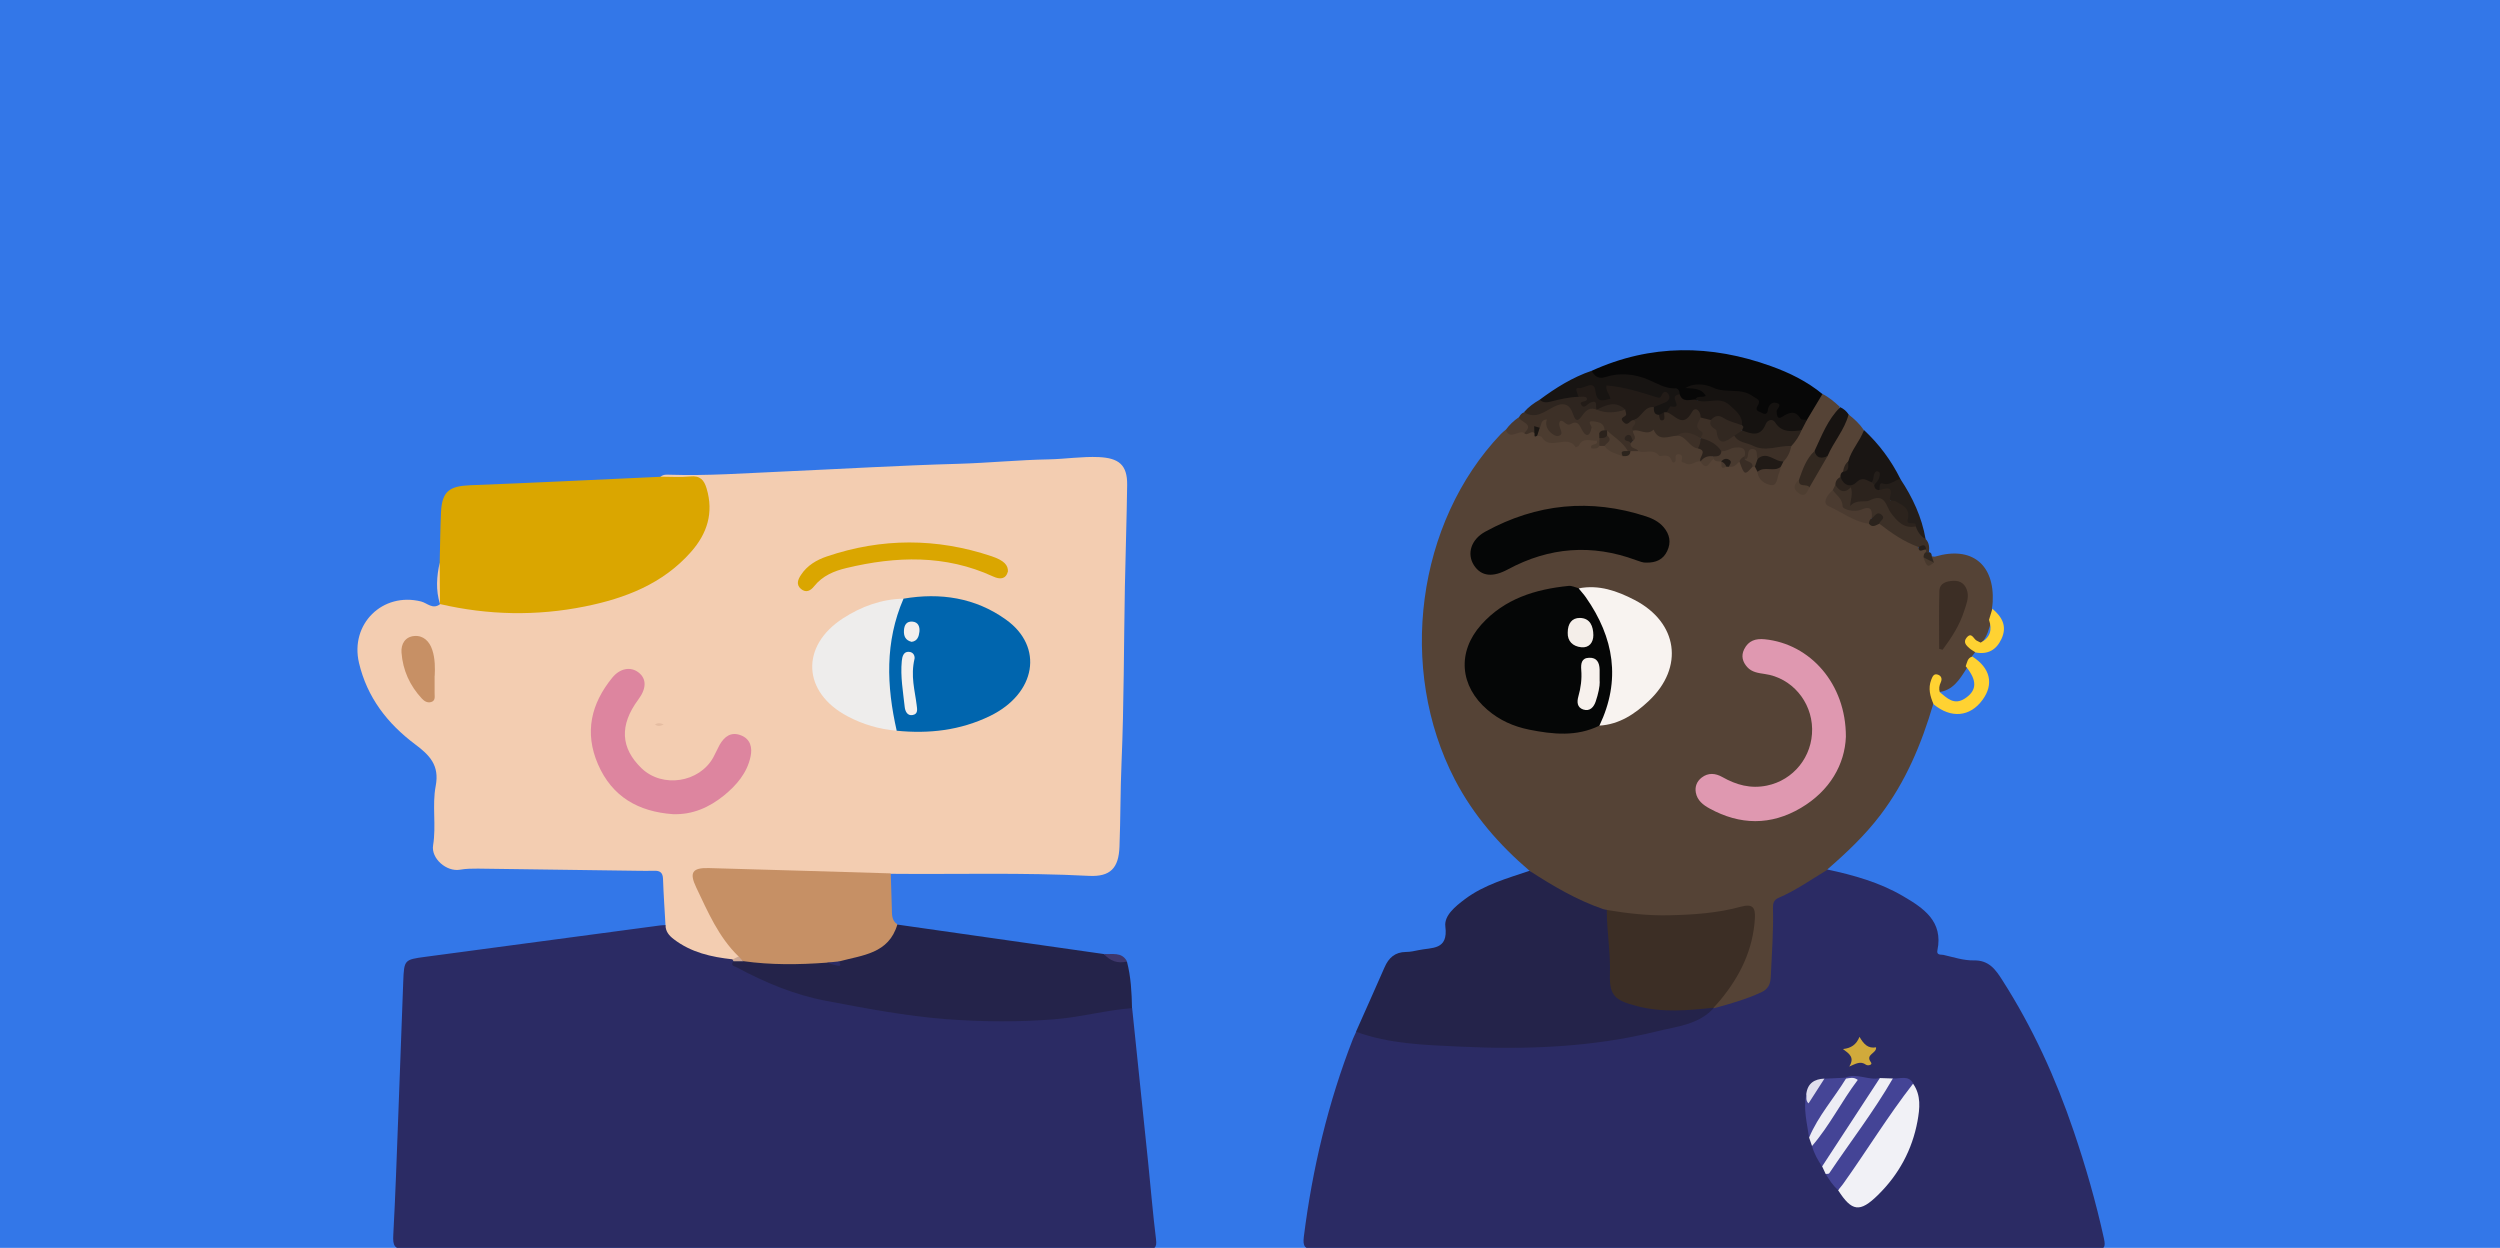 <svg width="595" height="297" viewBox="0 0 595 297" fill="none" xmlns="http://www.w3.org/2000/svg">
<g clip-path="url(#clip0_5484_43210)">
<rect width="595" height="297" fill="#3377E8"/>
<path d="M158.388 220.203C158.182 216.519 157.924 212.835 157.796 209.151C157.744 207.657 157.049 207.194 155.684 207.245C154.345 207.297 153.006 207.245 151.667 207.245C139.024 207.065 126.406 206.884 113.763 206.73C112.347 206.73 110.931 206.73 109.489 206.987C106.27 207.554 102.562 204.308 103.077 201.191C103.849 196.477 102.819 191.66 103.695 187.074C104.648 182.128 102.227 179.707 98.777 177.131C92.21 172.21 87.369 165.976 85.438 157.759C83.275 148.536 91.026 140.86 100.219 143.152C101.661 143.513 103.025 145.162 104.751 143.771C106.012 142.74 107.3 143.513 108.587 143.693C124.758 145.986 140.569 145.625 155.375 137.588C159.727 135.218 163.177 131.921 165.907 127.876C168.07 124.63 168.533 121.075 167.452 117.263C166.885 115.254 165.778 114.455 163.718 114.378C161.529 114.275 159.186 115.15 157.203 113.476C157.873 112.858 158.748 112.961 159.547 112.987C168.379 113.27 177.185 112.626 186.018 112.24C200.051 111.621 214.059 110.771 228.119 110.385C235.277 110.179 242.436 109.457 249.594 109.329C253.586 109.251 257.525 108.607 261.542 108.788C266.229 109.019 268.315 110.591 268.263 115.382C268.16 123.471 267.877 131.586 267.722 139.675C267.465 153.611 267.516 167.574 266.924 181.51C266.641 188.182 266.692 194.828 266.435 201.5C266.255 206.601 264.272 208.713 259.173 208.456C243.466 207.631 227.758 208.121 212.051 207.966C208.729 209.615 205.227 208.816 201.828 208.61C199.485 208.456 197.142 208.121 194.773 208.25C186.558 208.636 178.421 207.322 170.207 207.606C165.778 207.76 165.263 208.456 167.272 212.5C169.589 217.163 171.623 222.006 175.306 225.87C175.743 226.308 176.001 226.875 176.052 227.519C176.001 228.369 175.434 228.729 174.713 228.961C169.306 229.09 164.388 227.519 160.062 224.324C158.774 223.371 157.306 222.289 158.414 220.28L158.388 220.203Z" fill="#F3CDB1"/>
<path d="M158.388 220.203C158.414 221.671 159.186 222.624 160.319 223.5C164.465 226.694 169.306 227.776 174.327 228.317C174.585 228.523 174.842 228.729 175.1 228.961C185.297 235.324 196.807 237.539 208.369 239.523C219.518 241.429 230.745 242.357 242.101 242.228C249.981 242.125 257.628 240.734 265.328 239.549C266.718 239.343 268.16 238.802 269.448 239.909C270.735 252.249 272.023 264.588 273.284 276.928C273.902 282.956 274.392 288.984 275.138 294.986C275.396 297.073 274.701 297.356 272.898 297.33C266.306 297.227 259.74 297.304 253.148 297.304C201.004 297.304 148.886 297.279 96.742 297.382C93.807 297.382 93.472 296.454 93.601 293.93C94.116 284.501 94.425 275.073 94.785 265.644C95.198 254.979 95.558 244.315 95.97 233.65C96.176 228.446 96.202 228.394 101.223 227.725C119.84 225.226 138.457 222.727 157.1 220.254C157.512 220.203 157.924 220.203 158.336 220.177L158.388 220.203Z" fill="#2B2B64"/>
<path d="M434.994 206.961C441.251 208.301 447.38 210.027 452.916 213.273C457.757 216.106 462.546 219.249 461.104 226.179C460.847 227.39 461.954 227.158 462.521 227.261C464.915 227.802 467.362 228.626 469.756 228.575C473.387 228.497 474.984 230.79 476.58 233.315C483.764 244.546 489.249 256.577 493.524 269.174C496.382 277.572 498.828 286.073 500.734 294.754C501.197 296.866 500.862 297.356 498.699 297.356C486.468 297.253 474.237 297.304 462.006 297.304C412.36 297.304 362.714 297.304 313.042 297.382C310.493 297.382 310.029 296.609 310.312 294.342C312.347 278.19 316.08 262.45 322.003 247.251C322.235 246.684 322.492 246.118 322.75 245.577C323.239 245.396 323.754 245.293 324.269 245.396C331.015 246.839 337.839 247.535 344.689 247.972C353.701 248.539 362.714 248.565 371.726 247.972C380.867 247.354 389.828 245.68 398.686 243.49C401.802 242.717 404.763 241.584 407.364 239.678C410.377 238.106 413.776 237.565 416.917 236.303C419.415 235.298 420.471 233.778 420.625 230.996C420.909 226.282 421.243 221.594 421.166 216.879C421.166 215.256 421.475 213.788 423.072 212.964C426.471 211.238 429.715 209.28 432.934 207.271C433.552 206.884 434.247 206.678 434.994 206.961V206.961Z" fill="#2B2B64"/>
<path d="M434.995 206.961C431.132 209.28 427.45 211.907 423.304 213.685C422.145 214.174 421.939 215.025 421.965 216.132C422.12 221.568 421.682 226.977 421.45 232.387C421.373 234.268 420.832 235.427 419.107 236.2C415.476 237.874 411.639 238.956 407.803 239.987C407.751 239.832 407.725 239.678 407.674 239.497C407.854 238.312 408.781 237.565 409.451 236.689C413.313 231.743 415.991 226.282 416.712 219.971C417.073 216.828 416.455 216.313 413.339 216.931C403.168 218.914 392.996 219.481 382.774 217.317C375.898 215.128 369.229 212.577 364.028 207.245C356.818 201.088 350.689 194.055 346.26 185.554C332.561 159.175 337.145 124.373 357.204 103.3C357.539 102.94 357.951 102.63 358.337 102.296C359.676 102.708 361.066 102.141 362.431 102.45C363.281 103.455 364.465 101.549 365.289 102.785C365.573 103.094 365.547 104.047 366.345 103.3C368.869 105.413 372.165 103.815 375.023 104.923C375.924 105.284 378.087 103.506 379.89 104.588C380.199 104.872 380.302 105.207 380.276 105.619C380.276 105.851 379.915 106.082 379.993 106.108C380.276 106.185 380.456 105.876 380.714 105.722C381.1 105.567 381.486 105.49 381.898 105.516C383.366 106.108 384.55 107.267 386.121 107.68C386.945 107.86 387.512 107.319 388.155 106.958C388.67 106.752 389.211 106.752 389.752 106.804C392.559 106.701 395.391 106.495 397.76 108.375C398.507 108.968 398.224 108.143 398.378 108.014C399.022 107.474 400.078 107.319 400.232 107.937C400.927 110.668 402.884 109.328 404.378 109.38C405.459 110.05 406.412 109.612 407.313 108.968C408.009 108.865 408.652 109.096 409.27 109.354C409.502 109.457 409.682 109.637 409.863 109.818C410.146 110.153 410.455 110.488 410.97 110.488C411.202 110.436 411.433 110.41 411.665 110.359C412.515 110.281 413.159 109.38 414.111 109.715C414.961 110.178 415.167 112.162 416.815 110.874C417.098 110.771 417.382 110.771 417.665 110.822C418.206 111.106 418.54 111.569 418.824 112.085C419.39 113.141 420.06 114.506 421.373 114.197C422.841 113.888 422.532 112.059 423.15 110.977C423.356 110.462 423.639 109.972 423.948 109.509C424.72 108.401 425.235 107.139 425.828 105.928C426.523 104.614 427.476 103.429 428.094 102.064C428.531 101.188 429.021 100.338 429.536 99.513C431.029 97.684 431.081 94.799 433.656 93.717C435.252 94.49 436.591 95.649 437.879 96.834C436.179 100.467 434.042 103.867 432.214 107.422C430.72 109.509 429.716 111.853 428.583 114.12C428.325 114.918 427.398 115.794 428.531 116.49C429.381 117.005 429.664 116 430.128 115.562C431.544 113.089 432.857 110.565 434.274 108.092C436.025 104.846 437.518 101.445 439.887 98.586C441.278 99.668 442.565 100.853 443.569 102.321C443.853 105.361 441.381 107.19 440.402 109.689C439.939 110.513 439.501 111.363 439.089 112.213C438.857 112.677 438.6 113.141 438.342 113.605C437.904 114.249 437.492 114.918 437.235 115.665C437.029 116.181 436.72 116.619 436.411 117.056C435.484 118.396 435.252 119.169 437.132 120.302C439.578 121.796 442.102 122.956 444.728 124.012C445.629 124.476 446.556 124.089 447.483 124.115C450.548 125.892 453.56 127.773 456.47 129.782C456.496 131.276 457.603 130.169 458.118 130.478C458.376 130.607 458.504 130.813 458.582 131.07C458.582 131.586 458.53 132.075 458.556 132.59C458.71 132.848 458.504 133.518 459.2 133.157C459.303 132.848 459.38 132.539 459.689 132.384C459.998 132.41 460.333 132.539 460.59 132.461C469.191 129.911 474.727 134.265 474.263 143.281C474.238 143.796 474.16 144.286 474.083 144.801C474.057 145.805 474.392 146.81 473.954 147.789C473.388 149.618 472.976 151.499 471.637 152.967C470.658 153.585 469.937 152.477 468.959 152.606C468.495 153.843 470.221 154.152 470.092 155.208C469.834 155.543 469.577 155.878 469.319 156.213C469.036 157.269 468.444 158.171 468.006 159.175C466.358 161.751 464.787 164.379 461.285 164.74C460.59 163.993 461.105 162.988 460.745 162.009C458.968 163.786 460.951 165.873 460.101 167.599C457.32 177.053 453.56 186.044 447.535 193.978C443.853 198.821 439.475 202.968 434.892 206.936L434.995 206.961Z" fill="#554336"/>
<path d="M364.053 207.271C369.59 210.852 375.255 214.201 381.538 216.364C381.821 216.467 382.13 216.493 382.439 216.545C384.01 219.456 383.623 222.676 383.958 225.793C384.216 228.111 384.01 230.481 384.035 232.851C384.061 235.556 385.323 237.334 387.949 238.003C392.919 239.266 397.94 240.27 403.116 239.343C404.713 239.06 406.361 238.725 407.854 239.832L407.777 240.013C404.172 243.903 399.073 244.289 394.387 245.448C378.86 249.312 362.998 249.853 347.161 249.081C338.973 248.694 330.63 248.462 322.725 245.551C324.991 240.451 327.282 235.35 329.523 230.224C330.501 227.957 332.02 226.591 334.621 226.566C335.651 226.566 336.655 226.334 337.66 226.128C340.775 225.458 344.715 226.205 343.994 220.512C343.659 217.91 346.363 215.72 348.655 213.994C353.264 210.542 358.723 209.048 364.053 207.245V207.271Z" fill="#24234A"/>
<path d="M157.177 113.45C159.546 113.45 161.915 113.631 164.258 113.399C166.627 113.141 167.58 114.249 168.173 116.258C169.898 122.029 168.327 126.975 164.464 131.354C157.744 138.979 148.783 142.405 139.204 144.337C127.694 146.656 116.183 146.424 104.725 143.771C104.158 140.499 104.338 137.202 104.647 133.93C104.75 129.937 104.776 125.918 104.956 121.925C105.214 116.928 106.913 115.691 111.909 115.485C126.998 114.919 142.088 114.146 157.177 113.476V113.45Z" fill="#DAA600"/>
<path d="M269.447 239.935C263.345 240.399 257.396 242.048 251.294 242.563C242.59 243.284 233.938 243.207 225.235 242.563C215.527 241.816 206.051 239.987 196.523 238.184C188.979 236.741 182.052 233.83 175.331 230.224C174.816 229.94 173.735 229.863 174.559 228.781C175.408 228.523 176.258 228.188 177.159 228.034C183.339 228.446 189.545 228.987 195.725 228.214C197.038 227.879 198.249 229.889 199.613 228.369C201.39 226.978 203.682 227.184 205.69 226.437C208.574 225.355 211.227 224.247 212.179 220.975C212.36 220.383 212.823 219.919 213.57 220.048C229.947 222.392 246.324 224.711 262.675 227.055C264.4 228.008 266.435 228.085 268.211 228.858C269.164 232.49 269.344 236.226 269.422 239.961L269.447 239.935Z" fill="#24234A"/>
<path d="M213.57 220.022C211.535 227.003 205.252 227.313 199.742 228.807C198.789 229.502 197.733 229.039 196.729 229.116C190.111 229.605 183.494 229.683 176.902 228.755C176.387 228.523 175.975 228.163 175.769 227.622C171.005 223.011 168.481 217.034 165.7 211.212C164.001 207.657 164.773 206.498 168.687 206.601C183.133 206.987 197.579 207.451 211.999 207.863C212.076 210.62 212.153 213.376 212.256 216.132C212.308 217.524 212.128 219.018 213.544 219.971L213.57 220.022Z" fill="#C69065"/>
<path d="M433.732 93.795C432.496 95.856 431.26 97.917 430.024 99.978C429.252 100.57 428.479 100.544 427.81 99.874C426.934 98.999 425.93 99.024 425.003 99.514C422.686 100.75 422.402 99.231 422.093 97.195C421.218 98.046 420.729 99.488 419.261 98.921C418.076 98.483 417.561 97.711 417.433 96.397C417.278 94.568 415.604 94.13 414.265 94.104C410.223 94.053 406.515 92.404 402.575 91.992C402.755 92.224 403.064 92.043 403.296 92.095C404.558 92.404 406.386 92.455 406.437 94.001C406.463 95.521 404.506 94.98 403.502 95.547C401.725 96.165 400.206 95.959 399.202 94.181C399.073 94.027 398.996 93.743 398.841 93.718C393.331 92.404 388.309 88.823 382.181 90.446C380.507 90.884 378.859 90.626 378.808 88.256C392.893 81.842 407.184 81.971 421.527 87.149C425.904 88.72 430.102 90.781 433.758 93.795H433.732Z" fill="#070707"/>
<path d="M378.781 88.231C379.554 89.596 380.43 90.291 382.232 89.699C385.58 88.617 389.21 89.055 392.197 90.317C394.386 91.219 396.266 92.532 398.789 92.43C399.407 92.43 399.742 93.099 399.768 93.795C399.588 95.778 399.768 97.942 396.987 98.354C396.755 98.535 396.498 98.664 396.214 98.792C395.648 99.05 395.081 99.23 394.438 99.179C393.279 98.947 392.97 98.174 393.176 97.118C393.562 95.727 395.184 95.907 395.725 95.289C391.502 95.083 387.511 92.919 383.082 92.61C383.03 93.46 384.807 94.748 382.876 95.598C381.331 96.242 380.146 95.778 379.219 94.362C377.829 92.275 377.237 92.378 375.717 94.748C373.451 95.495 371.108 95.933 368.791 96.294C367.915 96.422 366.679 96.629 366.447 95.134C370.258 92.301 374.249 89.802 378.781 88.256V88.231Z" fill="#171412"/>
<path d="M389.906 107.371C389.288 107.371 388.67 107.371 388.052 107.371C387.82 107.577 387.563 107.603 387.28 107.448C385.194 106.314 383.52 104.769 382.361 102.682C382.104 102.682 381.846 102.605 381.64 102.476C380.868 102.347 380.379 99.977 379.323 102.193C378.628 104.202 377.495 104.743 376.13 102.888C375.357 101.832 374.533 101.523 373.323 101.523C372.525 101.523 372.267 101.42 372.113 102.502C371.752 105.001 371.263 104.898 368.92 103.532C368.173 103.094 368.405 100.982 366.731 102.09C366.036 102.116 365.572 102.553 365.212 103.094C364.388 102.296 363.564 103.893 362.766 103.094C362.946 101.652 361.401 100.776 361.504 99.333C361.787 98.792 362.122 98.329 362.74 98.123C365.392 98.2 367.787 97.221 370.079 96.088C371.855 95.237 373.272 95.237 374.276 96.989C375.229 98.612 376.104 98.561 377.263 97.272C377.855 96.629 378.705 96.577 379.555 96.86C379.838 96.938 380.095 97.015 380.379 97.118C382.464 97.607 384.576 97.118 386.687 97.298C387.28 97.582 387.717 98.071 387.486 98.689C386.893 100.286 388.052 99.617 388.67 99.694C390.524 100.364 388.902 101.755 389.314 102.734C389.417 103.584 390.189 104.589 388.825 105.13C388.49 105.052 388.258 104.717 387.949 104.614C388.001 104.949 388.361 105.052 388.49 105.361C388.902 106.108 390.138 106.289 389.932 107.448L389.906 107.371Z" fill="#3D3027"/>
<path d="M439.886 109.818C440.607 107.061 442.693 105.001 443.62 102.347C447.225 105.696 450.109 109.586 452.298 113.991C452.246 115.562 450.804 115.382 449.929 115.691C448.976 116.026 447.946 116.103 447.174 116.85C446.272 117.031 445.783 116.619 445.706 115.717C445.783 114.867 446.504 114.3 446.659 113.321C446.272 114.12 446.041 114.841 445.242 115.073C443.903 114.944 442.667 115.382 441.38 115.691C439.783 116.078 437.749 116.284 438.007 113.476C438.032 112.986 438.135 112.523 438.625 112.265C439.5 111.673 439.397 110.591 439.861 109.792L439.886 109.818Z" fill="#191513"/>
<path d="M436.205 116.619L436.823 115.382C438.394 116.284 441.767 114.3 441.432 118.268C442.694 118.164 444.11 118.602 445.192 118.164C448.024 117.057 449.054 118.808 450.187 120.715C451.449 122.853 452.917 124.733 455.723 124.708C457.32 125.377 457.243 127.258 458.324 128.314C459.148 129.19 459.225 130.272 459.097 131.38C458.865 131.56 458.633 131.534 458.401 131.38C458.401 131.174 458.401 130.968 458.401 130.787C457.964 130.066 457.114 130.504 456.547 130.169C453.097 128.907 450.136 126.872 447.277 124.63C447.277 123.136 445.964 123.703 445.217 123.342C444.728 122.801 444.754 121.9 443.518 121.951C438.136 122.106 438.11 122.029 436.153 116.619H436.205Z" fill="#3C3027"/>
<path d="M467.851 158.532C468.186 157.656 468.237 156.574 469.422 156.265C473.696 158.97 474.597 162.808 471.842 166.569C468.881 170.639 464.349 171.051 460.203 167.625C459.379 165.745 458.838 163.838 459.637 161.777C459.92 161.056 460.203 160.335 461.027 160.515C461.954 160.721 462.34 161.468 461.903 162.396C461.542 163.169 461.413 163.941 461.671 164.74C463.422 166.157 465.044 167.908 467.619 166.26C470.555 164.354 470.632 161.932 467.825 158.557L467.851 158.532Z" fill="#FFD232"/>
<path d="M431.853 107.345C433.578 103.687 434.994 99.823 437.981 96.912C438.805 97.298 439.475 97.865 439.964 98.638C439.011 102.321 436.385 105.155 434.943 108.581C432.599 109.998 432.239 109.869 431.853 107.345V107.345Z" fill="#171311"/>
<path d="M458.324 128.314C457.088 127.619 456.367 126.563 455.955 125.249C454.487 124.837 452.788 124.682 453.2 122.415C453.251 122.157 453.045 121.745 452.813 121.617C450.547 120.432 449.388 118.01 447.303 116.619C447.406 116.001 447.2 114.764 448.075 115.073C449.852 115.692 450.856 114.197 452.298 114.017C455.208 118.396 457.397 123.085 458.298 128.314H458.324Z" fill="#241E1A"/>
<path d="M380.018 97.504C378.499 96.86 377.494 97.582 376.67 98.767C375.718 100.132 375.048 100.647 374.353 98.483C373.632 96.242 372.19 95.598 369.769 96.835C367.658 97.917 365.443 99.874 362.714 98.097C363.77 96.86 365.057 95.933 366.448 95.134C367.194 95.907 368.173 95.804 368.997 95.598C371.211 95.031 373.4 94.516 375.692 94.439C376.619 93.666 377.829 93.589 378.112 94.697C378.318 95.521 378.318 95.237 378.911 95.212C380.868 95.134 381.228 95.984 380.018 97.504V97.504Z" fill="#2E251F"/>
<path d="M473.388 147.506C473.645 146.63 473.903 145.754 474.186 144.878C476.478 146.81 477.765 149.026 476.349 152.066C475.113 154.719 473.079 155.827 470.195 155.286C469.706 154.951 469.165 154.667 468.727 154.281C467.929 153.611 467.182 152.813 468.058 151.757C469.216 150.365 469.654 151.963 470.375 152.426C470.71 152.632 471.07 152.761 471.405 152.942C473.697 151.731 474.186 149.876 473.388 147.532V147.506Z" fill="#FFD232"/>
<path d="M361.478 99.308C361.864 100.57 365.289 100.827 362.74 103.069C361.401 102.219 359.444 104.872 358.362 102.322C359.212 101.137 360.268 100.132 361.478 99.308V99.308Z" fill="#4B3B30"/>
<path d="M268.237 228.833C265.997 229.399 264.195 228.704 262.701 227.029C264.684 227.235 266.976 226.437 268.237 228.833Z" fill="#3E376C"/>
<path d="M104.648 133.904C104.648 137.176 104.699 140.473 104.725 143.745C103.669 140.473 103.927 137.176 104.648 133.904Z" fill="#F3CDB1"/>
<path d="M458.401 131.406C458.633 131.406 458.864 131.406 459.096 131.406C459.663 131.534 459.766 131.972 459.766 132.436C459.92 132.9 460.075 133.389 460.255 133.853C458.761 134.806 458.607 133.08 457.809 132.642C457.809 132.127 457.912 131.663 458.401 131.38V131.406Z" fill="#302720"/>
<path d="M215.038 142.483C223.793 140.989 232.136 142.251 239.397 147.454C248.513 153.946 246.582 165.075 235.612 170.407C228.557 173.833 221.115 174.684 213.39 173.911C212.772 173.344 212.308 172.674 212.128 171.85C210.171 162.885 209.939 153.972 213.107 145.188C213.493 144.08 214.111 143.178 215.038 142.483V142.483Z" fill="#0065AE"/>
<path d="M160.139 193.772C151.976 193.18 145.693 189.676 142.32 181.897C139.05 174.323 140.672 167.496 145.719 161.288C147.573 159.021 150.096 158.609 151.95 160.026C153.907 161.52 153.907 163.838 151.899 166.517C147.393 172.597 147.676 178.058 152.749 182.901C157.693 187.59 166.396 186.276 169.744 180.299C170.284 179.321 170.722 178.264 171.263 177.285C172.396 175.328 173.941 174.091 176.31 174.993C178.653 175.894 179.091 177.955 178.627 180.093C177.803 183.983 175.28 186.894 172.319 189.316C168.817 192.149 164.825 193.953 160.113 193.772H160.139Z" fill="#DD859F"/>
<path d="M215.038 142.482C210.583 152.761 210.995 163.271 213.416 173.911C209.27 173.576 205.33 172.391 201.725 170.484C190.988 164.817 190.421 153.791 200.618 147.171C204.944 144.363 209.785 142.585 215.064 142.482H215.038Z" fill="#EEEDEC"/>
<path d="M239.887 136.017C239.372 137.897 237.981 137.949 236.359 137.202C224.978 131.972 213.261 132.359 201.442 135.192C198.532 135.888 195.777 137.021 193.794 139.494C192.945 140.576 191.863 141.195 190.627 140.164C189.417 139.134 189.906 137.923 190.627 136.841C192.095 134.574 194.361 133.26 196.781 132.436C209.837 128.005 222.943 128.005 235.999 132.385C238.986 133.389 239.964 134.523 239.887 136.043V136.017Z" fill="#DAA600"/>
<path d="M103.438 160.824C103.438 162.576 103.438 163.787 103.438 165.023C103.438 165.796 103.669 166.775 102.614 167.084C101.738 167.342 101.017 166.904 100.425 166.286C97.541 163.194 95.867 159.511 95.558 155.312C95.404 153.276 96.434 151.551 98.597 151.37C100.76 151.19 102.202 152.632 102.871 154.642C103.592 156.806 103.541 159.073 103.463 160.824H103.438Z" fill="#C79065"/>
<path d="M155.864 172.416C156.534 172.03 157.152 172.03 157.976 172.416C157.178 172.854 156.56 172.906 155.864 172.416Z" fill="#E5BDA2"/>
<path d="M175.769 227.647C176.155 228.034 176.516 228.395 176.902 228.781C176.13 228.781 175.357 228.781 174.585 228.781C174.507 228.626 174.43 228.472 174.327 228.343C174.816 228.111 175.28 227.879 175.769 227.647Z" fill="#CBA795"/>
<path d="M455.311 257.916C457.268 260.698 456.907 263.815 456.366 266.829C455.105 273.656 451.912 279.555 446.942 284.424C442.642 288.649 440.736 288.365 437.466 283.265C438.573 279.684 441.122 276.953 443.131 273.914C446.118 269.406 449.208 264.975 452.298 260.518C453.045 259.462 453.482 257.839 455.311 257.916V257.916Z" fill="#F1F1F6"/>
<path d="M455.311 257.916C449.337 265.593 444.264 273.914 438.625 281.822C438.265 282.312 437.853 282.775 437.492 283.239C436.205 282.157 435.355 280.766 434.479 279.375C438.986 272.574 443.647 265.876 448.256 259.127C448.9 258.2 449.543 257.298 450.496 256.654C452.17 256.86 454.204 255.727 455.363 257.916H455.311Z" fill="#444496"/>
<path d="M433.656 277.623C432.626 276.103 431.75 274.532 431.261 272.754C433.346 267.911 436.9 263.97 439.552 259.488C439.964 258.766 441.406 257.942 439.655 257.092C439.398 256.963 439.243 256.757 439.14 256.499C441.895 255.263 444.625 257.195 447.38 256.602C447.741 257.53 447.148 258.2 446.711 258.844C442.925 264.563 439.063 270.256 435.406 276.078C434.969 276.773 434.531 277.494 433.63 277.649L433.656 277.623Z" fill="#444496"/>
<path d="M433.655 277.623C438.239 270.616 442.822 263.584 447.406 256.577C448.436 256.602 449.466 256.654 450.496 256.68C445.964 264.537 440.402 271.724 435.355 279.246C435.252 279.426 434.788 279.349 434.505 279.401C434.222 278.808 433.964 278.216 433.681 277.623H433.655Z" fill="#EFEFF5"/>
<path d="M430.565 270.745C430.076 267.319 429.149 263.919 429.896 260.415C430.642 259.307 429.741 262.759 430.848 260.75C431.724 259.204 432.522 257.581 434.222 256.731C435.87 256.654 437.492 256.577 439.14 256.5L439.346 256.731C439.552 257.247 439.5 257.788 439.191 258.2C436.256 262.347 433.835 266.855 430.539 270.771L430.565 270.745Z" fill="#454596"/>
<path d="M430.565 270.745C432.728 265.593 436.462 261.42 439.346 256.705C440.222 256.602 441.123 256.242 442.153 257.015C438.29 262.115 435.458 267.911 431.261 272.754C431.029 272.085 430.797 271.415 430.565 270.745Z" fill="#EDEDF4"/>
<path d="M438.625 249.673C440.531 249.467 441.792 248.668 442.565 246.762C443.543 248.488 444.599 249.621 446.504 249.261C446.685 250.755 443.826 250.909 445.294 252.841C445.758 253.46 444.522 253.717 444.11 253.408C442.771 252.429 441.638 253.202 440.119 253.846C441.483 251.656 440.118 250.78 438.625 249.673V249.673Z" fill="#D1AA3B"/>
<path d="M434.221 256.706C432.985 258.612 431.75 260.544 430.436 262.605C429.638 261.883 430.05 261.059 429.896 260.389C430.205 257.813 431.827 256.809 434.221 256.706Z" fill="#E0DFED"/>
<path d="M380.661 172.7C375.228 175.379 369.589 174.786 363.924 173.653C360.242 172.906 356.92 171.437 354.036 168.964C347.392 163.297 346.749 155.157 352.542 148.665C358.079 142.482 365.417 140.241 373.348 139.443C374.095 139.365 374.919 139.803 375.692 139.984C377.211 139.932 377.752 141.194 378.421 142.148C384.112 150.236 385.76 159.098 383.211 168.681C382.799 170.278 382.258 171.85 380.61 172.674L380.661 172.7Z" fill="#050606"/>
<path d="M407.854 239.832C401.751 240.476 395.7 241.069 389.572 239.446C384.447 238.106 383.005 237.05 383.16 231.898C383.34 226.746 382.413 221.671 382.413 216.57C387.357 217.395 392.301 217.962 397.348 217.833C403.09 217.704 408.807 217.317 414.317 215.798C417.253 214.999 417.794 216.107 417.665 218.58C417.227 226.025 414.137 232.336 409.451 238.003C408.936 238.622 408.369 239.24 407.828 239.832H407.854Z" fill="#3C2E25"/>
<path d="M439.32 175.379C439.063 181.845 435.587 188.182 428.583 192.304C421.45 196.503 414.137 196.4 406.901 192.432C405.33 191.582 403.94 190.5 403.605 188.62C403.348 187.203 403.863 185.941 404.996 185.065C406.566 183.854 408.266 184.009 409.914 184.936C413.236 186.817 416.635 187.77 420.523 186.971C426.832 185.683 431.389 180.093 431.286 173.472C431.183 166.903 426.394 161.313 420.034 160.412C418.489 160.18 416.944 160 415.836 158.763C414.755 157.552 414.317 156.136 415.115 154.513C416.145 152.452 417.845 151.937 419.982 152.143C430.823 153.225 439.346 162.73 439.32 175.327V175.379Z" fill="#DF98B0"/>
<path d="M391.812 133.904C391.091 133.956 390.241 133.621 389.365 133.312C378.885 129.422 368.688 130.22 358.903 135.501C355.324 137.433 352.569 137.253 350.792 134.522C349.067 131.817 350.071 128.417 353.496 126.537C365.727 119.839 378.525 118.576 391.786 122.904C393.331 123.419 394.824 124.167 395.932 125.455C397.399 127.181 397.786 129.087 396.781 131.173C395.829 133.157 394.155 133.956 391.786 133.904H391.812Z" fill="#050606"/>
<path d="M380.662 172.7C385.838 161.855 384.138 151.756 377.443 142.173C376.928 141.426 376.284 140.757 375.718 140.035C380.533 139.082 384.911 140.654 389.031 142.792C399.356 148.15 400.876 158.815 392.455 166.775C389.159 169.892 385.426 172.416 380.662 172.7Z" fill="#F8F3F0"/>
<path d="M403.476 95.031C404.068 94.052 405.227 94.722 405.974 94.207C404.841 92.301 402.961 92.507 401.133 92.352C403.296 91.013 406 91.451 407.699 92.249C410.789 93.718 414.291 92.198 417.149 94.284C418.128 95.006 419.261 95.109 418.282 96.654C417.536 97.839 418.797 97.942 419.415 98.303C420.111 98.715 420.651 98.483 420.729 97.685C420.857 96.422 421.681 95.624 422.737 95.882C424.462 96.32 422.737 97.273 422.84 97.968C422.917 98.638 422.892 99.978 424.102 99.23C425.827 98.148 427.269 97.504 428.582 99.72C428.737 99.978 429.535 99.874 430.05 99.926C429.638 100.75 429.226 101.575 428.788 102.373C426.728 103.842 424.771 103.429 422.943 102.013C422.016 101.291 421.218 100.931 420.42 102.09C418.746 104.46 416.789 104.305 414.703 102.682C414.24 102.193 414.832 101.394 414.214 100.931C412.746 97.994 411.201 95.418 407.107 96.422C405.948 96.706 404.558 95.882 403.553 94.98L403.476 95.031Z" fill="#151210"/>
<path d="M461.517 154.436C461.517 149.85 461.44 145.265 461.569 140.679C461.62 138.721 463.32 138.309 464.916 138.232C466.667 138.155 467.826 139.082 468.238 140.834C468.598 142.431 467.955 143.874 467.491 145.342C466.41 148.82 464.453 151.782 462.341 154.642C462.084 154.564 461.8 154.513 461.543 154.436H461.517Z" fill="#3C2E25"/>
<path d="M388.67 104.898C389.778 104.073 388.439 103.249 388.67 102.451C390.833 101.961 393.074 101.034 395.056 102.785C396.524 104.073 397.992 102.167 399.408 102.966C401.648 103.017 402.447 105.31 404.275 106.057C406.206 106.881 406.489 108.066 405.073 109.612C404.97 109.689 404.841 109.767 404.713 109.844C403.502 109.561 402.524 111.106 401.108 110.256C400.593 109.947 400 110.23 400.284 109.303C400.438 108.788 400.335 108.221 399.691 108.118C398.842 107.989 398.739 108.453 398.816 109.226C398.893 110.05 398.172 110.488 397.863 109.612C397.219 107.628 395.185 108.839 394.876 108.453C393.383 106.624 391.451 108.041 389.932 107.371C389.52 106.547 387.975 106.881 388.078 105.542C388.258 105.31 388.31 104.949 388.696 104.924L388.67 104.898Z" fill="#4D3D31"/>
<path d="M447.302 116.619C448.641 116.413 450.599 115.253 449.826 118.319C449.543 119.478 450.624 119.04 451.165 119.324C452.813 120.199 454.719 121.075 454.049 123.548C453.534 125.48 456.263 123.677 455.954 125.274C453.173 125.892 451.577 124.089 450.135 122.209C448.796 120.483 448.796 117.16 444.856 119.143C443.929 119.607 441.766 118.783 440.35 120.431C440.402 118.834 441.045 117.572 440.504 115.975C438.985 117.572 437.801 116.928 436.822 115.408C436.822 114.532 437.234 113.914 438.033 113.527C438.754 115.537 440.453 116.129 441.792 114.815C443.311 113.347 444.238 114.326 445.448 114.79C446.015 114.635 446.298 114.79 446.067 115.408C446.067 116.206 446.478 116.619 447.302 116.644V116.619Z" fill="#2C231D"/>
<path d="M414.6 102.425C416.866 103.301 419.029 104.073 420.265 100.879C420.574 100.08 421.785 99.436 422.506 100.57C424.102 103.069 426.445 102.656 428.763 102.425C428.196 103.816 427.372 105.052 426.342 106.16C421.81 108.581 414.807 107.396 412.438 103.79C412.643 102.528 413.519 102.322 414.6 102.425Z" fill="#2A221C"/>
<path d="M412.747 103.661C413.725 105.413 415.682 105.31 417.201 106.082C420.266 107.654 423.304 105.954 426.343 106.16C426.059 107.551 425.493 108.813 424.463 109.843C422.351 110.925 420.446 108.71 418.386 109.483C417.716 108.993 417.201 106.958 416.249 109.328C416.12 109.637 415.528 109.56 415.116 109.354C414.91 109.148 414.781 108.916 414.678 108.633C414.575 107.577 414.24 106.907 412.927 107.293C411.871 107.602 410.815 108.169 409.657 107.705C407.931 106.752 406.206 105.825 404.79 104.434C403.914 102.63 401.983 100.801 404.816 99.024C405.768 98.792 406.541 99.127 407.236 99.745C407.7 101.291 409.219 102.064 409.863 103.584C410.429 104.897 411.768 102.605 412.721 103.687L412.747 103.661Z" fill="#3D3027"/>
<path d="M366.448 101.832C366.937 101.162 366.576 99.926 368.147 99.823C367.323 102.27 370.027 103.919 370.748 103.79C372.859 103.403 370.362 101.471 371.314 100.209C372.216 99.823 372.731 101.574 373.864 100.905C375.331 100.055 375.846 100.956 376.464 102.219C377.366 104.022 378.37 104.022 378.782 101.832C379.863 101.446 380.353 102.244 380.893 102.914C381.099 103.326 381.177 103.738 381.125 104.176C381.074 104.46 380.945 104.717 380.765 104.975C380.507 105.129 380.249 105.129 379.992 104.898C378.498 104.975 376.747 103.996 375.769 106.057C375.666 106.263 374.996 106.469 374.996 106.443C373.065 103.197 368.894 107.422 366.963 104.048C366.808 103.79 366.216 103.79 365.829 103.687C365.443 102.888 365.907 102.347 366.422 101.832H366.448Z" fill="#4C3C30"/>
<path d="M436.204 116.619C436.977 117.881 438.47 118.525 438.547 120.509C438.599 121.307 441.38 121.951 442.925 121.307C445.397 120.251 445.654 121.436 445.448 123.394C445.474 123.935 445.294 124.373 444.805 124.656C441.225 124.192 438.393 121.874 435.226 120.483C433.552 119.736 434.917 117.726 436.204 116.644V116.619Z" fill="#4B3B30"/>
<path d="M431.852 107.345C432.316 109.148 433.526 109.148 434.942 108.581C433.5 111.054 432.084 113.527 430.642 116C429.458 115.846 427.552 116.696 428.17 114.146C429.046 111.698 429.87 109.199 431.852 107.345Z" fill="#322820"/>
<path d="M409.656 107.371C410.841 107.525 411.742 106.675 412.824 106.547C414.214 106.366 415.708 106.444 415.218 108.607C414.832 109.045 414.729 109.767 413.982 109.844C413.287 110.514 412.669 111.338 411.51 111.055C411.176 110.23 410.506 109.921 409.682 109.818C408.987 109.818 408.266 109.947 407.802 109.226C407.674 109.097 407.596 108.942 407.622 108.788C407.622 108.607 407.648 108.53 407.699 108.53C408.266 107.989 408.961 107.629 409.682 107.371H409.656Z" fill="#493A2F"/>
<path d="M418.309 109.226C420.575 107.216 422.377 109.973 424.463 109.818C424.257 110.23 424.051 110.642 423.845 111.055C422.377 113.244 420.24 112.317 418.283 112.291C418.077 111.879 417.871 111.467 417.665 111.055C417.279 110.23 417.665 109.664 418.309 109.2V109.226Z" fill="#201A16"/>
<path d="M418.282 112.317C419.879 110.797 422.222 112.471 423.844 111.08C423.715 111.57 423.638 112.059 423.432 112.523C422.943 113.63 423.02 115.665 421.527 115.459C420.162 115.253 418.462 114.3 418.282 112.342V112.317Z" fill="#4A3A2F"/>
<path d="M382.49 102.45C384.138 104.073 386.275 105.232 387.434 107.37C387.228 107.963 385.734 107.319 386.224 108.607C384.704 107.937 382.902 107.705 381.898 106.16C381.563 105.258 382.49 104.46 382.104 103.532C382.104 103.12 382.207 102.734 382.516 102.45H382.49Z" fill="#4D3D31"/>
<path d="M418.308 109.226C418.102 109.844 417.871 110.462 417.665 111.08C417.484 111.08 417.278 111.08 417.098 111.08C416.274 110.668 415.115 110.565 415.218 109.226C415.424 109.174 415.708 109.226 415.785 109.097C416.248 108.35 415.733 106.778 417.175 106.881C418.54 106.984 417.922 108.427 418.308 109.251V109.226Z" fill="#493A2F"/>
<path d="M415.218 109.226C415.656 110.024 417.201 109.741 417.098 111.08C415.244 113.167 415.167 113.116 413.982 109.844C414.214 109.251 414.626 108.839 415.218 108.607C415.218 108.814 415.218 109.02 415.218 109.226V109.226Z" fill="#392D25"/>
<path d="M428.171 114.146C427.913 116.206 430.102 114.996 430.643 116C430.05 116.979 429.767 118.551 428.068 117.366C426.548 116.284 427.038 115.202 428.171 114.146Z" fill="#4E3E31"/>
<path d="M444.805 124.656C444.856 124.141 444.933 123.677 445.448 123.394C446.195 122.904 446.736 121.487 447.895 122.595C448.796 123.471 447.38 123.909 447.302 124.63C446.478 124.965 445.654 125.738 444.805 124.63V124.656Z" fill="#2B231D"/>
<path d="M407.802 108.633C407.802 108.839 407.802 109.019 407.802 109.225C406.849 109.818 406.308 112.394 404.712 109.844C405.33 108.401 406.128 107.422 407.776 108.659L407.802 108.633Z" fill="#4D3D31"/>
<path d="M382.515 103.661C383.932 104.898 382.335 105.362 381.897 106.134C381.485 106.134 381.073 106.134 380.661 106.134C380.327 105.722 380.275 105.31 380.661 104.872C380.661 104.666 380.661 104.46 380.661 104.254C381.176 103.713 381.794 103.533 382.515 103.636V103.661Z" fill="#3D3027"/>
<path d="M457.783 132.667C458.607 133.08 459.431 133.466 460.229 133.878C458.865 135.115 458.607 134.986 457.783 132.667Z" fill="#48392D"/>
<path d="M366.448 101.832C366.242 102.45 366.062 103.069 365.856 103.687C364.903 104.305 365.341 103.352 365.186 103.069C365.186 102.528 365.135 101.987 365.135 101.42C365.573 101.549 366.01 101.678 366.448 101.806V101.832Z" fill="#191512"/>
<path d="M409.656 109.844C410.249 109.122 411.021 108.994 411.69 109.535C412.283 109.998 411.639 110.565 411.485 111.08C411.279 111.08 411.072 111.08 410.892 111.08C410.171 110.977 410.068 110.256 409.656 109.844V109.844Z" fill="#211B17"/>
<path d="M386.198 108.581C385.452 107.061 386.662 107.422 387.409 107.345C387.615 107.345 387.821 107.345 388.027 107.345C388.001 108.607 387.1 108.581 386.198 108.555V108.581Z" fill="#2C241D"/>
<path d="M380.636 104.897C380.636 105.31 380.636 105.722 380.636 106.16C380.147 106.907 379.451 106.752 378.756 106.726C378.215 105.361 380.507 106.16 380.018 104.923C380.224 104.923 380.43 104.923 380.636 104.923V104.897Z" fill="#4A3B2F"/>
<path d="M456.572 130.195C457.371 129.86 458.272 129.19 458.426 130.813C457.808 130.581 456.701 131.843 456.572 130.195Z" fill="#261F1A"/>
<path d="M439.886 109.818C439.783 110.797 440.324 112.111 438.65 112.291C438.779 111.312 439.088 110.462 439.886 109.818Z" fill="#2C231D"/>
<path d="M409.656 109.844C410.274 110.05 410.635 110.514 410.892 111.08C409.218 111.93 409.862 110.462 409.656 109.844Z" fill="#493A2F"/>
<path d="M196.729 229.116C197.734 229.013 198.738 228.91 199.742 228.807C199.82 229.27 200.489 230.069 199.253 229.811C198.403 229.657 197.553 229.348 196.729 229.09V229.116Z" fill="#2B2B65"/>
<path d="M407.185 99.977C406.361 99.771 405.537 99.565 404.713 99.359C403.734 98.741 403.168 99.308 402.344 99.9C400.464 101.265 398.043 100.415 396.679 98.148C396.988 97.633 397.425 96.654 397.606 96.706C399.357 97.092 399.202 96.448 398.687 95.212C398.327 94.361 398.893 93.924 399.769 93.846C400.464 95.856 402.086 95.109 403.477 95.083C406.026 96.422 409.142 94.104 411.614 96.397C413.081 97.762 414.781 98.895 414.601 101.24C413.184 101.574 411.845 101.343 410.635 100.57C409.554 99.874 408.369 100.003 407.185 100.003V99.977Z" fill="#221B17"/>
<path d="M380.018 97.504C379.58 96.86 380.507 94.902 378.421 95.881C377.752 96.19 377.056 97.375 376.387 96.422C375.537 95.186 378.061 95.959 377.649 94.696C377.082 94.207 376.361 94.516 375.692 94.439C375.486 93.666 374.559 92.172 375.769 92.352C377.082 92.558 379.374 90.291 379.709 93.048C380.069 95.959 381.46 95.366 383.288 94.902C383.005 93.743 382.103 92.893 382.335 91.734C386.455 92.069 390.369 93.305 394.283 94.542C394.901 94.748 395.184 94.722 395.442 94.13C395.777 93.305 396.395 92.893 397.013 93.692C397.579 94.439 397.322 95.289 396.42 95.727C395.493 96.165 394.541 96.499 393.588 96.886C392.069 98.097 390.961 100.003 388.644 99.977C387.871 100.106 387.408 101.574 386.352 100.441C385.245 99.282 386.996 99.282 387.022 98.638C387.022 98.277 386.867 97.891 386.79 97.504C384.524 96.551 382.258 97.556 379.992 97.504H380.018Z" fill="#221B17"/>
<path d="M388.67 99.978C390.704 99.565 391.168 96.654 393.614 96.886C393.614 97.788 393.588 98.689 394.85 98.741C395.7 99.385 395.725 98.406 396.112 98.123C396.318 98.123 396.524 98.123 396.73 98.123C398.687 98.715 400.489 102.09 402.704 98.045C403.476 96.654 404.764 97.736 404.764 99.359C404.326 100.467 403.038 101.575 404.918 102.682C405.613 103.095 404.918 103.764 404.764 104.305C404.635 104.357 404.506 104.408 404.377 104.46C402.781 103.352 401.056 103.069 399.202 103.687C397.167 103.764 394.798 105.258 393.562 102.244C392.017 103.764 390.318 102.141 388.721 102.45C387.717 101.626 390.215 100.776 388.721 99.952L388.67 99.978Z" fill="#362B23"/>
<path d="M396.086 98.123C395.957 98.792 396.472 99.797 395.725 100.029C394.978 100.261 394.953 99.308 394.85 98.741C395.262 98.535 395.674 98.329 396.111 98.123H396.086Z" fill="#221B17"/>
<path d="M380.018 97.504C382.284 96.371 384.55 95.263 386.816 97.504C384.55 98.226 382.284 98.458 380.018 97.504Z" fill="#2E251F"/>
<path d="M380.636 103.043C380.018 102.631 379.426 102.219 378.808 101.806C378.808 101.214 377.495 100.055 379.323 100.287C380.456 100.441 381.872 100.673 381.872 102.399C381.589 102.863 381.151 103.043 380.636 103.017V103.043Z" fill="#4A3B2F"/>
<path d="M380.636 103.043C380.919 102.554 381.357 102.425 381.872 102.425C382.078 102.425 382.284 102.425 382.49 102.425C382.49 102.837 382.49 103.249 382.49 103.636C382.052 104.357 381.331 104.254 380.636 104.254C380.636 103.842 380.636 103.429 380.61 103.043H380.636Z" fill="#2B221C"/>
<path d="M388.67 104.898C388.464 105.104 388.258 105.31 388.052 105.516C387.923 104.717 386.584 105.233 386.661 104.305C386.687 103.996 387.125 103.558 387.434 103.507C388.387 103.378 388.258 104.408 388.67 104.872V104.898Z" fill="#2D241E"/>
<path d="M446.067 115.382C445.861 115.176 445.655 114.97 445.449 114.764C446.17 114.043 445.604 112.729 446.608 112.162C446.763 112.085 447.329 112.342 447.355 112.523C447.535 113.733 446.84 114.584 446.067 115.408V115.382Z" fill="#241E1A"/>
<path d="M217.664 156.754C216.686 160.927 217.741 164.302 218.153 167.702C218.282 168.758 218.565 169.918 217.226 170.175C215.939 170.433 215.424 169.248 215.321 168.269C214.935 164.637 214.265 161.004 214.626 157.321C214.729 156.264 215.038 155.079 216.274 155.131C217.561 155.183 217.741 156.316 217.664 156.754V156.754Z" fill="#F4F0EE"/>
<path d="M216.969 152.761C215.501 152.4 215.063 151.421 215.14 150.03C215.218 148.717 215.784 147.841 217.149 147.944C218.565 148.047 218.951 149.206 218.823 150.365C218.694 151.447 218.359 152.581 216.969 152.761V152.761Z" fill="#F3EFED"/>
<path d="M380.739 162.215C380.765 163.374 380.378 165.178 379.786 166.929C379.348 168.243 378.421 169.402 376.799 168.861C375.357 168.372 375.28 167.084 375.64 165.796C376.233 163.709 376.516 161.597 376.336 159.407C376.233 157.939 376.387 156.599 378.215 156.548C380.069 156.471 380.662 157.707 380.713 159.356C380.713 160.077 380.713 160.798 380.713 162.215H380.739Z" fill="#F7F1ED"/>
<path d="M373.117 150.571C373.117 148.382 374.121 147.042 376.026 147.068C378.498 147.119 379.194 149.103 379.219 151.164C379.219 152.89 378.241 154.229 376.361 154.049C374.301 153.843 373.039 152.581 373.117 150.571Z" fill="#F4EEE9"/>
<path d="M407.184 99.978C408.086 98.999 408.91 98.638 410.275 99.514C411.536 100.338 413.133 100.647 414.6 101.214C415.27 101.626 414.652 102.038 414.6 102.451C413.982 102.863 413.364 103.275 412.746 103.687C410.764 105.155 408.961 106.418 408.498 102.399C408.472 102.116 406.464 101.575 407.21 100.003L407.184 99.978Z" fill="#322821"/>
<path d="M407.802 108.633C406.54 108.401 405.51 108.787 404.738 109.818C404.171 108.865 406.566 107.319 404.12 106.727C403.759 105.773 403.991 104.949 404.738 104.279C406.746 104.717 408.497 105.593 409.682 107.371C409.63 108.633 408.703 108.607 407.828 108.633H407.802Z" fill="#2C231D"/>
<path d="M404.712 104.279C404.815 105.181 404.506 105.98 404.094 106.727C401.983 106.443 401.365 103.764 399.15 103.661C400.558 102.579 402.412 102.785 404.712 104.279V104.279Z" fill="#3D3027"/>
</g>
<defs>
<clipPath id="clip0_5484_43210">
<rect width="595" height="297" fill="white"/>
</clipPath>
</defs>
</svg>

